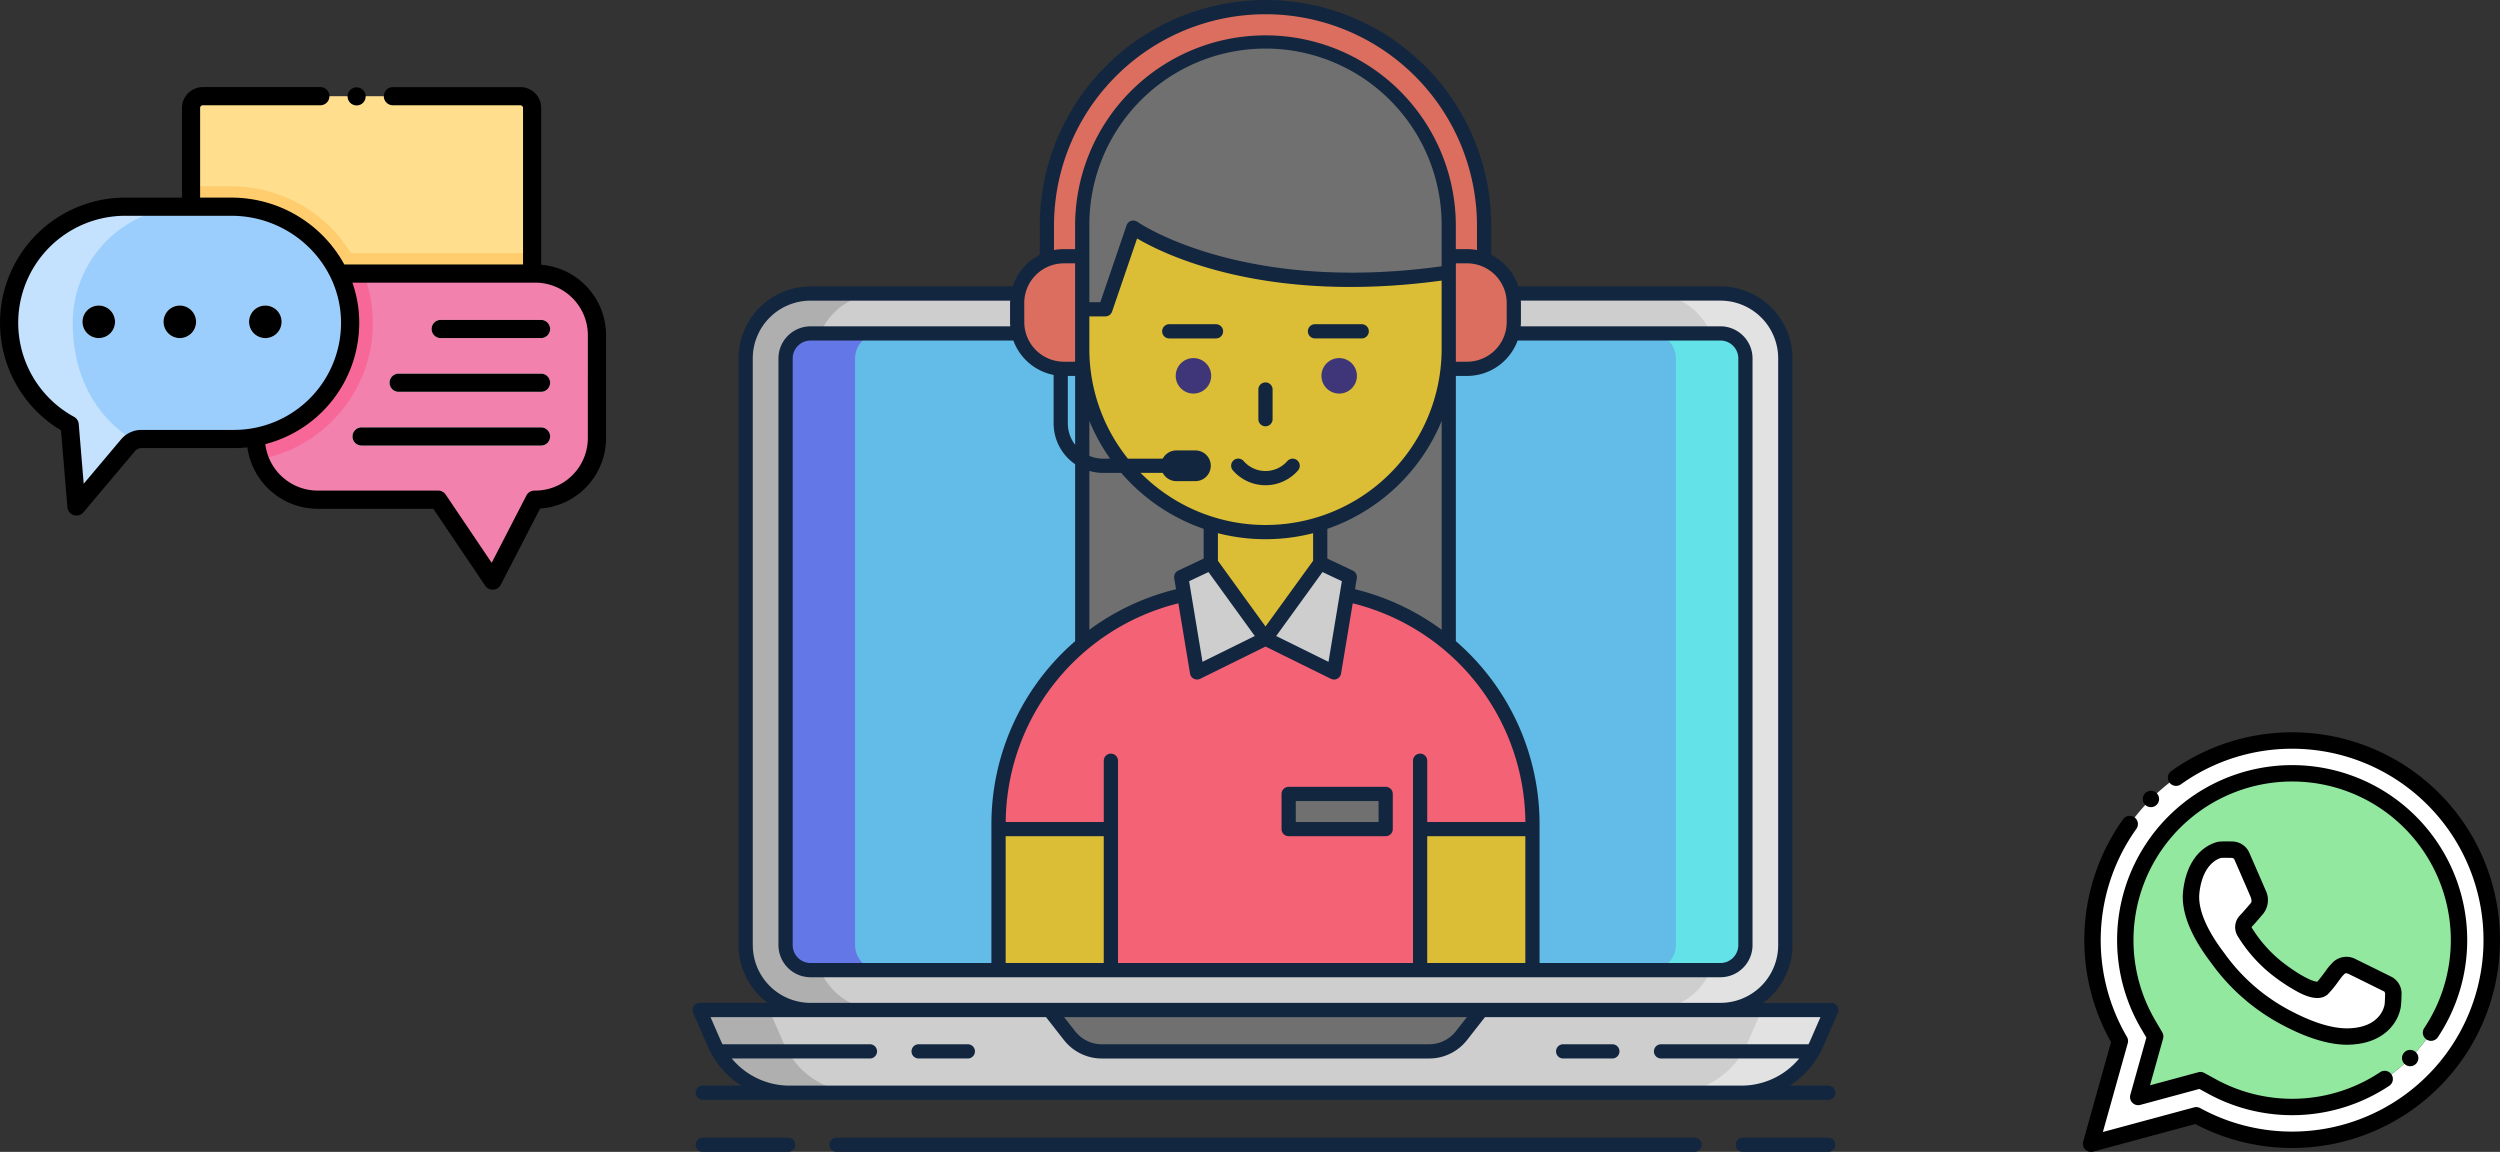 <svg xmlns="http://www.w3.org/2000/svg" width="428.579" height="197.468" viewBox="0 0 428.579 197.468">
  <rect x="0" y="0" width="428.579" height="197.468" fill="#333333" stroke="none"/>
  <g id="Grupo_89360" data-name="Grupo 89360" transform="translate(-711.273 -2938.001)">
    <g id="asistente" transform="translate(822.833 2931.469)">
      <path id="Trazado_133981" data-name="Trazado 133981" d="M29.477,191.266A11.12,11.12,0,0,1,18.37,180.158V79.548A11.12,11.12,0,0,1,29.477,68.441H185.487a11.12,11.12,0,0,1,11.107,11.107v100.61a11.12,11.12,0,0,1-11.107,11.107Z" transform="translate(-2.097 -11.587)" fill="#cecece"/>
      <g id="Grupo_89344" data-name="Grupo 89344" transform="translate(171.467 56.854)">
        <path id="Trazado_133982" data-name="Trazado 133982" d="M221.22,68.441H209.3a11.12,11.12,0,0,1,11.107,11.107v100.61A11.12,11.12,0,0,1,209.3,191.266H221.22a11.12,11.12,0,0,0,11.107-11.107V79.548A11.12,11.12,0,0,0,221.22,68.441Z" transform="translate(-209.298 -68.441)" fill="#e2e2e2"/>
      </g>
      <g id="Grupo_89345" data-name="Grupo 89345" transform="translate(16.273 56.854)">
        <path id="Trazado_133983" data-name="Trazado 133983" d="M29.477,68.441H41.4A11.12,11.12,0,0,0,30.292,79.548v100.61A11.12,11.12,0,0,0,41.4,191.266H29.477A11.12,11.12,0,0,1,18.37,180.158V79.548A11.12,11.12,0,0,1,29.477,68.441Z" transform="translate(-18.37 -68.441)" fill="#afafaf"/>
      </g>
      <path id="Trazado_133984" data-name="Trazado 133984" d="M191.332,81.142V181.713A4.292,4.292,0,0,1,187.04,186H31.071a4.292,4.292,0,0,1-4.292-4.292V81.142a4.292,4.292,0,0,1,4.292-4.292H187.04a4.292,4.292,0,0,1,4.292,4.292Z" transform="translate(-3.671 -13.161)" fill="#63bce7"/>
      <g id="Grupo_89346" data-name="Grupo 89346" transform="translate(171.448 63.689)">
        <path id="Trazado_133985" data-name="Trazado 133985" d="M221.2,76.85H209.274a4.292,4.292,0,0,1,4.292,4.292V181.713A4.292,4.292,0,0,1,209.274,186H221.2a4.292,4.292,0,0,0,4.292-4.292V81.142A4.292,4.292,0,0,0,221.2,76.85Z" transform="translate(-209.274 -76.85)" fill="#63e2e7"/>
      </g>
      <g id="Grupo_89347" data-name="Grupo 89347" transform="translate(23.108 63.689)">
        <path id="Trazado_133986" data-name="Trazado 133986" d="M31.071,76.85H42.993A4.292,4.292,0,0,0,38.7,81.142V181.713A4.292,4.292,0,0,0,42.993,186H31.071a4.292,4.292,0,0,1-4.292-4.292V81.142a4.292,4.292,0,0,1,4.292-4.292Z" transform="translate(-26.779 -76.85)" fill="#6377e7"/>
      </g>
      <path id="Trazado_133987" data-name="Trazado 133987" d="M105.666,219.547h-97l2.482,5.709a14.089,14.089,0,0,0,12.921,8.472H187.262a14.089,14.089,0,0,0,12.921-8.472l2.482-5.709Z" transform="translate(-0.281 -39.868)" fill="#cecece"/>
      <g id="Grupo_89348" data-name="Grupo 89348" transform="translate(175.06 179.679)">
        <path id="Trazado_133988" data-name="Trazado 133988" d="M229.12,219.547l-2.482,5.709a14.089,14.089,0,0,1-12.921,8.472H225.64a14.089,14.089,0,0,0,12.921-8.472l2.482-5.709Z" transform="translate(-213.718 -219.547)" fill="#e2e2e2"/>
      </g>
      <g id="Grupo_89349" data-name="Grupo 89349" transform="translate(8.385 179.679)">
        <path id="Trazado_133989" data-name="Trazado 133989" d="M20.588,219.547l2.482,5.709a14.089,14.089,0,0,0,12.921,8.472H24.068a14.089,14.089,0,0,1-12.921-8.472l-2.482-5.709Z" transform="translate(-8.666 -219.547)" fill="#afafaf"/>
      </g>
      <path id="Trazado_133990" data-name="Trazado 133990" d="M82.442,219.547l3.43,4.38a7.071,7.071,0,0,0,5.568,2.712h56.066a7.071,7.071,0,0,0,5.568-2.712l3.431-4.38Z" transform="translate(-14.088 -39.868)" fill="#707070"/>
      <g id="Grupo_89357" data-name="Grupo 89357" transform="translate(7.167 6.532)">
        <path id="Trazado_133991" data-name="Trazado 133991" d="M81.895,65.895V45.508a37.476,37.476,0,1,1,74.952,0V58.75l-5.178.763a121.265,121.265,0,0,1-17.591,1.332c-15.913,0-27.268-3.5-33.916-6.372l-3.9,11.421Z" transform="translate(-21.153 -6.813)" fill="#db6e5f"/>
        <g id="Grupo_89354" data-name="Grupo 89354" transform="translate(52.453 7.282)">
          <g id="Grupo_89353" data-name="Grupo 89353">
            <g id="Grupo_89351" data-name="Grupo 89351">
              <path id="Trazado_133992" data-name="Trazado 133992" d="M89.352,69.4H152.18v62.828H89.352Z" transform="translate(-75.002 -25.581)" fill="#707070"/>
              <path id="Trazado_133993" data-name="Trazado 133993" d="M163.227,196.1H71.7V171.22A40.406,40.406,0,0,1,112.1,130.814h10.716a40.406,40.406,0,0,1,40.406,40.406Z" transform="translate(-71.698 -37.075)" fill="#f46275"/>
              <path id="Trazado_133994" data-name="Trazado 133994" d="M125.84,134.067a9.379,9.379,0,0,1-9.379-9.379V112.372a9.379,9.379,0,1,1,18.759,0v12.315A9.38,9.38,0,0,1,125.84,134.067Z" transform="translate(-80.076 -31.868)" fill="#dbbe36"/>
              <path id="Trazado_133995" data-name="Trazado 133995" d="M120.767,101.622A31.415,31.415,0,0,1,89.352,70.208V58.625a31.414,31.414,0,0,1,62.828,0V70.208a31.412,31.412,0,0,1-31.413,31.414Z" transform="translate(-75.002 -17.685)" fill="#dbbe36"/>
              <g id="Grupo_89350" data-name="Grupo 89350" transform="translate(30.373 54.105)">
                <circle id="Elipse_4550" data-name="Elipse 4550" cx="3.042" cy="3.042" r="3.042" fill="#3f3679"/>
                <circle id="Elipse_4551" data-name="Elipse 4551" cx="3.042" cy="3.042" r="3.042" transform="translate(24.983)" fill="#3f3679"/>
              </g>
              <path id="Trazado_133996" data-name="Trazado 133996" d="M71.7,181.394H90.955v24.177H71.7Z" transform="translate(-71.698 -46.541)" fill="#dbbe36"/>
              <path id="Trazado_133997" data-name="Trazado 133997" d="M160.612,181.394h19.257v24.177H160.612Z" transform="translate(-88.339 -46.541)" fill="#dbbe36"/>
              <path id="Trazado_133998" data-name="Trazado 133998" d="M89.352,61.229h3.967l4.785-14s18.187,12.966,54.077,7.68V46.9a31.414,31.414,0,0,0-62.828,0V61.229Z" transform="translate(-75.002 -15.491)" fill="#707070"/>
            </g>
            <g id="Grupo_89352" data-name="Grupo 89352" transform="translate(31.317 89.247)">
              <path id="Trazado_133999" data-name="Trazado 133999" d="M115.294,125.287l9.379,12.953-11.736,5.79-2.712-16.349Z" transform="translate(-110.226 -125.287)" fill="#cecece"/>
              <path id="Trazado_134000" data-name="Trazado 134000" d="M137.379,125.287,128,138.24l11.736,5.79,2.712-16.349Z" transform="translate(-113.553 -125.287)" fill="#cecece"/>
            </g>
          </g>
          <path id="Trazado_134001" data-name="Trazado 134001" d="M132.889,173.974h16.629v6.031H132.889Z" transform="translate(-83.151 -45.153)" fill="#707070"/>
        </g>
        <path id="Trazado_134002" data-name="Trazado 134002" d="M83.637,79.875h3.147v-19.3H83.637a8.01,8.01,0,0,0-8.011,8.011v3.281A8.011,8.011,0,0,0,83.637,79.875Z" transform="translate(-19.98 -16.646)" fill="#db6e5f"/>
        <path id="Trazado_134003" data-name="Trazado 134003" d="M169.794,79.875h-3.146v-19.3h3.146a8.01,8.01,0,0,1,8.011,8.011v3.281A8.011,8.011,0,0,1,169.794,79.875Z" transform="translate(-37.016 -16.646)" fill="#db6e5f"/>
        <g id="Grupo_89356" data-name="Grupo 89356">
          <g id="Grupo_89355" data-name="Grupo 89355">
            <path id="Trazado_134004" data-name="Trazado 134004" d="M201.02,185.875l2.482-5.709a1.22,1.22,0,0,0-1.118-1.705H190.718a12.3,12.3,0,0,0,5-9.887V67.962A12.341,12.341,0,0,0,183.39,55.635H148.726a9.265,9.265,0,0,0-4.646-5.406v-5a38.694,38.694,0,1,0-77.389,0v5a9.268,9.268,0,0,0-4.646,5.406H27.38A12.341,12.341,0,0,0,15.054,67.962v100.61a12.3,12.3,0,0,0,5,9.887H8.386a1.22,1.22,0,0,0-1.118,1.705l2.482,5.709a15.285,15.285,0,0,0,5.755,6.767H8.917a1.219,1.219,0,0,0,0,2.439H201.853a1.219,1.219,0,0,0,0-2.439h-6.587a15.28,15.28,0,0,0,5.755-6.767ZM80.1,171.625V136.948a1.219,1.219,0,0,0-2.439,0v10.5H60.851a38.964,38.964,0,0,1,29.6-37.488l2,12.043a1.217,1.217,0,0,0,.646.886,1.221,1.221,0,0,0,1.1.008l11.2-5.525,11.2,5.524a1.214,1.214,0,0,0,.54.126,1.233,1.233,0,0,0,.557-.134,1.217,1.217,0,0,0,.646-.886l2-12.042a38.969,38.969,0,0,1,29.6,37.487H133.112v-10.5a1.219,1.219,0,1,0-2.439,0v34.677H80.1Zm-19.257,0V149.887H77.657v21.739Zm-33.439,0a3.076,3.076,0,0,1-3.072-3.073V67.981A3.075,3.075,0,0,1,27.4,64.909H62.164a9.25,9.25,0,0,0,6.9,5.9v8.31a8.481,8.481,0,0,0,3.69,6.994v30.336A41.467,41.467,0,0,0,58.4,147.96v23.665h-31Zm93.32-64.079.314-1.894a1.219,1.219,0,0,0-.682-1.3l-4.369-2.063V97.193a32.79,32.79,0,0,0,19.6-18.5v35.8a41.68,41.68,0,0,0-14.859-6.951Zm-15.336,6.388-8.16-11.268V97.937a32.743,32.743,0,0,0,16.32,0v4.728Zm-14.968-9.583a1.219,1.219,0,0,0-.682,1.3l.314,1.894a41.687,41.687,0,0,0-14.86,6.948V87.261a8.455,8.455,0,0,0,2.356.34H80.66a32.735,32.735,0,0,0,14.126,9.594v5.094Zm45.161-49.718c0,.041,0,3,0,3v8.7A30.178,30.178,0,0,1,83.971,87.6h9.066a1.219,1.219,0,0,0,0-2.439H81.8a30.041,30.041,0,0,1-6.612-18.825V60.772h2.747a1.218,1.218,0,0,0,1.153-.825l4.285-12.533C88.188,50.252,105.545,58.719,135.578,54.633ZM78.753,85.162H77.547a6.021,6.021,0,0,1-2.356-.478V78.7A32.606,32.606,0,0,0,78.753,85.162ZM95.611,104.6l7.94,10.964-8.966,4.424-2.292-13.821Zm19.547,0,3.32,1.568-2.292,13.821-8.966-4.424Zm20.421-54.137v1.719c-34.226,4.741-51.974-7.49-52.149-7.615a1.22,1.22,0,0,0-1.861.6l-4.5,13.172H75.19V45.227a30.195,30.195,0,1,1,60.389,0v5.231ZM72.752,82.785A6.006,6.006,0,0,1,71.5,79.115V70.979h1.252Zm60.36,67.1h16.818v21.739H133.112Zm19.257-1.219v-.707a41.472,41.472,0,0,0-14.35-31.513V70.979h1.927a9.236,9.236,0,0,0,8.661-6.07H183.37a3.075,3.075,0,0,1,3.072,3.072V168.552a3.076,3.076,0,0,1-3.072,3.073h-31Zm-5.632-90.2V61.75a6.8,6.8,0,0,1-6.79,6.79h-1.927V51.678h1.927a6.8,6.8,0,0,1,6.79,6.791ZM69.129,45.228a36.256,36.256,0,1,1,72.512,0V49.4a9.253,9.253,0,0,0-1.7-.163h-1.927V45.226a32.633,32.633,0,1,0-65.266,0v4.013H70.825a9.182,9.182,0,0,0-1.7.163Zm-5.1,13.241a6.8,6.8,0,0,1,6.79-6.79h1.927V68.541H70.824a6.8,6.8,0,0,1-6.79-6.79Zm-46.541,110.1V67.962a9.9,9.9,0,0,1,9.887-9.888H61.614c-.006.132-.02.262-.02.4v3.281c0,.243.018.482.037.721H27.4a5.516,5.516,0,0,0-5.51,5.51V168.552a5.517,5.517,0,0,0,5.51,5.511H183.37a5.517,5.517,0,0,0,5.51-5.511V67.981a5.516,5.516,0,0,0-5.51-5.51H149.139c.019-.238.037-.477.037-.721V58.469c0-.133-.015-.263-.02-.4H183.39a9.9,9.9,0,0,1,9.887,9.888v100.61a9.9,9.9,0,0,1-9.887,9.887H27.38a9.9,9.9,0,0,1-9.887-9.887ZM139.913,180.9l-1.886,2.409a5.818,5.818,0,0,1-4.609,2.243H77.352a5.819,5.819,0,0,1-4.609-2.243L70.858,180.9Zm47.069,11.743H23.788a12.862,12.862,0,0,1-9.9-4.653H37.575a1.219,1.219,0,0,0,0-2.439H12.3c-.107-.214-.215-.427-.311-.648l-1.741-4H67.76l3.064,3.912a8.241,8.241,0,0,0,6.528,3.178h56.066a8.241,8.241,0,0,0,6.528-3.178l3.064-3.912h57.515l-1.741,4c-.1.22-.2.434-.311.648H173.194a1.219,1.219,0,0,0,0,2.439h23.687A12.856,12.856,0,0,1,186.982,192.641Z" transform="translate(-7.167 -6.532)" fill="#12263f"/>
            <path id="Trazado_134005" data-name="Trazado 134005" d="M63,226.771H54.564a1.219,1.219,0,1,0,0,2.439H63a1.219,1.219,0,1,0,0-2.439Z" transform="translate(-15.81 -47.752)" fill="#12263f"/>
            <path id="Trazado_134006" data-name="Trazado 134006" d="M198.932,226.771H190.5a1.219,1.219,0,1,0,0,2.439h8.433a1.219,1.219,0,1,0,0-2.439Z" transform="translate(-41.252 -47.752)" fill="#12263f"/>
            <path id="Trazado_134007" data-name="Trazado 134007" d="M23.673,246.468H9.039a1.219,1.219,0,0,0,0,2.439H23.673a1.219,1.219,0,0,0,0-2.439Z" transform="translate(-7.289 -51.439)" fill="#12263f"/>
            <path id="Trazado_134008" data-name="Trazado 134008" d="M243.03,246.468H228.4a1.219,1.219,0,0,0,0,2.439H243.03a1.219,1.219,0,0,0,0-2.439Z" transform="translate(-48.344 -51.439)" fill="#12263f"/>
            <path id="Trazado_134009" data-name="Trazado 134009" d="M184.33,246.468H37.24a1.219,1.219,0,1,0,0,2.439H184.331a1.219,1.219,0,1,0,0-2.439Z" transform="translate(-12.568 -51.439)" fill="#12263f"/>
            <path id="Trazado_134010" data-name="Trazado 134010" d="M127.719,94.709a1.22,1.22,0,0,0,1.219-1.219V88.4a1.219,1.219,0,0,0-2.439,0V93.49A1.22,1.22,0,0,0,127.719,94.709Z" transform="translate(-29.502 -21.626)" fill="#12263f"/>
            <path id="Trazado_134011" data-name="Trazado 134011" d="M130.388,103.682a4.963,4.963,0,0,1-7.483,0,1.219,1.219,0,1,0-1.834,1.606,7.4,7.4,0,0,0,11.149,0,1.218,1.218,0,1,0-1.832-1.606Z" transform="translate(-28.429 -24.637)" fill="#12263f"/>
            <path id="Trazado_134012" data-name="Trazado 134012" d="M115.435,74.908h-8.01a1.219,1.219,0,1,0,0,2.439h8.01a1.219,1.219,0,1,0,0-2.439Z" transform="translate(-25.703 -19.329)" fill="#12263f"/>
            <path id="Trazado_134013" data-name="Trazado 134013" d="M136.94,76.127a1.22,1.22,0,0,0,1.219,1.219h8.01a1.219,1.219,0,0,0,0-2.439h-8.01A1.22,1.22,0,0,0,136.94,76.127Z" transform="translate(-31.456 -19.329)" fill="#12263f"/>
            <path id="Trazado_134014" data-name="Trazado 134014" d="M149.238,172.475h-16.63a1.22,1.22,0,0,0-1.219,1.219v6.031a1.22,1.22,0,0,0,1.219,1.219h16.63a1.22,1.22,0,0,0,1.219-1.219v-6.031A1.219,1.219,0,0,0,149.238,172.475Zm-1.219,6.031H133.828v-3.593h14.191Z" transform="translate(-30.417 -37.59)" fill="#12263f"/>
          </g>
          <path id="Trazado_134015" data-name="Trazado 134015" d="M111.864,106.793h-3.27a2.632,2.632,0,1,1,0-5.264h3.27a2.632,2.632,0,0,1,0,5.264Z" transform="translate(-25.658 -24.312)" fill="#12263f"/>
        </g>
      </g>
    </g>
    <g id="globos-de-texto" transform="translate(711.281 2918.783)">
      <path id="Trazado_134016" data-name="Trazado 134016" d="M184.566,42.163V70.552H126.1V42.163a2.02,2.02,0,0,1,2.016-2.013H182.55a2.019,2.019,0,0,1,2.016,2.013Z" transform="translate(-93.354 -4.442)" fill="#ffdf8e"/>
      <path id="Trazado_134017" data-name="Trazado 134017" d="M184.566,111.047v3.506H126.1V99.591h6.906a24.04,24.04,0,0,1,20.49,11.457Z" transform="translate(-93.354 -48.444)" fill="#ffcd6e"/>
      <path id="Trazado_134018" data-name="Trazado 134018" d="M227.373,167.634v17.9a10.565,10.565,0,0,1-10.709,10.436L209.5,209.835l-9.353-13.862H179.619a10.7,10.7,0,0,1-10.085-6.914,10.23,10.23,0,0,1-.623-3.522v-18.8a9.537,9.537,0,0,1,9.537-9.537h38.217a10.57,10.57,0,0,1,10.709,10.434Z" transform="translate(-125.045 -91.09)" fill="#f281ad"/>
      <path id="Trazado_134019" data-name="Trazado 134019" d="M181.984,182.488a23.69,23.69,0,0,1-12.454,6.571,10.23,10.23,0,0,1-.623-3.522v-18.8a9.537,9.537,0,0,1,9.537-9.537h8.919a23.116,23.116,0,0,1,1.587,8.1v0a23.659,23.659,0,0,1-6.966,17.189Z" transform="translate(-125.042 -91.091)" fill="#f76898"/>
      <g id="Grupo_89358" data-name="Grupo 89358" transform="translate(60.42 74.061)">
        <path id="Trazado_134020" data-name="Trazado 134020" d="M264.968,261.867H234.207a1.558,1.558,0,1,1,0-3.117h30.761a1.558,1.558,0,1,1,0,3.117Z" transform="translate(-232.649 -240.325)" fill="#fff"/>
        <path id="Trazado_134021" data-name="Trazado 134021" d="M283.078,226.4H258.671a1.558,1.558,0,0,1,0-3.117h24.407a1.558,1.558,0,1,1,0,3.117Z" transform="translate(-250.759 -214.068)" fill="#fff"/>
        <path id="Trazado_134022" data-name="Trazado 134022" d="M303.61,190.928h-17.2a1.558,1.558,0,0,1,0-3.117h17.2a1.558,1.558,0,1,1,0,3.117Z" transform="translate(-271.291 -187.811)" fill="#fff"/>
      </g>
      <path id="Trazado_134023" data-name="Trazado 134023" d="M64.45,132.7a19.908,19.908,0,0,1-19.908,20.21H28.691a3.058,3.058,0,0,0-1.192.244,3.024,3.024,0,0,0-1.13.836l-8.833,10.491-1.161-13.992v-.008A19.91,19.91,0,0,1,25.9,113.09H44.091C55.046,113.09,64.29,121.747,64.45,132.7Z" transform="translate(-4.438 -58.437)" fill="#c4e2fe"/>
      <path id="Trazado_134024" data-name="Trazado 134024" d="M95.543,132.7a19.908,19.908,0,0,1-19.908,20.21H59.784a3.058,3.058,0,0,0-1.192.244s-10.6-5.1-10.6-20.155A19.9,19.9,0,0,1,67.9,113.09h7.285C86.139,113.09,95.383,121.747,95.543,132.7Z" transform="translate(-35.531 -58.437)" fill="#9ccefd"/>
      <path id="Trazado_134025" data-name="Trazado 134025" d="M59.993,181.128a2.788,2.788,0,1,1-2.79-2.787A2.788,2.788,0,0,1,59.993,181.128Z" transform="translate(-40.289 -106.74)" fill="#fff"/>
      <path id="Trazado_134026" data-name="Trazado 134026" d="M113.493,181.128a2.788,2.788,0,1,1-2.79-2.787A2.788,2.788,0,0,1,113.493,181.128Z" transform="translate(-79.893 -106.74)" fill="#fff"/>
      <path id="Trazado_134027" data-name="Trazado 134027" d="M169.963,181.128a2.788,2.788,0,1,1-2.79-2.787A2.788,2.788,0,0,1,169.963,181.128Z" transform="translate(-121.696 -106.74)" fill="#fff"/>
      <path id="Trazado_134028" data-name="Trazado 134028" d="M92.77,64.606V37.721A3.571,3.571,0,0,0,89.2,34.15H67.348a1.558,1.558,0,0,0,0,3.117H89.2a.458.458,0,0,1,.457.457V64.552H59.016A22.065,22.065,0,0,0,39.653,53.095H34.3V37.721a.456.456,0,0,1,.455-.455H54.907a1.558,1.558,0,1,0,0-3.117H34.762a3.584,3.584,0,0,0-3.574,3.574V53.095H21.464A21.468,21.468,0,0,0,10.448,92.99l1.1,13.184a1.558,1.558,0,0,0,2.743.875l8.836-10.491a1.478,1.478,0,0,1,1.13-.525H40.1a21.7,21.7,0,0,0,2.3-.125,12.188,12.188,0,0,0,12.174,10.53h19.7l8.891,13.179a1.558,1.558,0,0,0,2.675-.158L92.588,106.4a12.119,12.119,0,0,0,11.3-11.955v-17.9A12.115,12.115,0,0,0,92.77,64.606ZM40.1,92.917H24.253a4.584,4.584,0,0,0-3.514,1.634l-6.4,7.6-.844-10.187a1.557,1.557,0,0,0-.81-1.288,18.352,18.352,0,0,1,8.782-34.466H39.653c10.22,0,18.657,8.109,18.8,18.075A18.347,18.347,0,0,1,40.1,92.917Zm60.665,1.53a9.024,9.024,0,0,1-9.15,8.875,1.562,1.562,0,0,0-1.384.844L84.282,115.7,76.4,104.01a1.56,1.56,0,0,0-1.291-.688H54.574a9.062,9.062,0,0,1-9.1-7.963,21.478,21.478,0,0,0,16.1-21.116,20.6,20.6,0,0,0-.327-3.371,21.029,21.029,0,0,0-.844-3.2H91.62a9.026,9.026,0,0,1,9.15,8.875Z" transform="translate(0)"/>
      <path id="Trazado_134029" data-name="Trazado 134029" d="M60,181.128a2.788,2.788,0,1,1-2.79-2.787A2.788,2.788,0,0,1,60,181.128Z" transform="translate(-40.291 -106.74)"/>
      <path id="Trazado_134030" data-name="Trazado 134030" d="M113.5,181.128a2.788,2.788,0,1,1-2.79-2.787A2.788,2.788,0,0,1,113.5,181.128Z" transform="translate(-79.896 -106.74)"/>
      <path id="Trazado_134031" data-name="Trazado 134031" d="M169.966,181.128a2.788,2.788,0,1,1-2.79-2.787,2.788,2.788,0,0,1,2.79,2.787Z" transform="translate(-121.699 -106.74)"/>
      <path id="Trazado_134032" data-name="Trazado 134032" d="M264.971,258.75H234.21a1.558,1.558,0,0,0,0,3.117h30.761a1.558,1.558,0,1,0,0-3.117Z" transform="translate(-172.231 -166.264)"/>
      <path id="Trazado_134033" data-name="Trazado 134033" d="M283.081,223.28H258.674a1.558,1.558,0,1,0,0,3.117h24.407a1.558,1.558,0,0,0,0-3.117Z" transform="translate(-190.341 -140.007)"/>
      <path id="Trazado_134034" data-name="Trazado 134034" d="M303.612,187.811h-17.2a1.558,1.558,0,1,0,0,3.117h17.2a1.558,1.558,0,0,0,0-3.117Z" transform="translate(-210.872 -113.75)"/>
      <circle id="Elipse_4552" data-name="Elipse 4552" cx="1.554" cy="1.554" r="1.554" transform="translate(59.573 34.189)"/>
    </g>
    <g id="whatsapp" transform="translate(1067.849 3063.539)">
      <g id="Grupo_89359" data-name="Grupo 89359" transform="translate(1.904 1.405)">
        <path id="Trazado_134035" data-name="Trazado 134035" d="M44.969,15.62a28.606,28.606,0,1,1-13.739,53.7l-1.984-1.089L18.579,71.115l2.908-10.377-1.21-2.061A28.611,28.611,0,0,1,44.969,15.62ZM28.526,74.248A34.222,34.222,0,1,0,15.431,61.522L10.5,79.12Zm0,0" transform="translate(-10.5 -10)" fill="#fff" fill-rule="evenodd"/>
        <path id="Trazado_134036" data-name="Trazado 134036" d="M109.442,78.606a28.606,28.606,0,1,0-53.3,14.452l1.209,2.061L54.447,105.5l10.666-2.883L67.1,103.7a28.614,28.614,0,0,0,42.344-25.1ZM72.675,77.147a24.014,24.014,0,0,0,5.61,6.342c2.508,1.942,6.443,4.494,7.722,3.362.6-.534,2.265-2.941,2.486-3.113a2.01,2.01,0,0,1,2.7-.56c1.74.844,6.08,3,6.08,3a1.805,1.805,0,0,1,.9,1.854,17.2,17.2,0,0,1-.1,1.851s-.631,5.054-7.529,5.255c-3.123.091-6.738-1.182-9.942-2.816A33.9,33.9,0,0,1,68.062,81.656c-2.48-3.255-4.958-7.531-4.52-11.333.76-6.6,4.954-7.2,4.954-7.2a17.44,17.44,0,0,1,1.854-.015,1.8,1.8,0,0,1,1.808.988s2.037,4.651,2.8,6.429-.061,2.553-.243,2.766-1.276,1.5-1.839,2.082A1.519,1.519,0,0,0,72.675,77.147Zm0,0" transform="translate(-46.368 -44.38)" fill="#92e89f" fill-rule="evenodd"/>
        <path id="Trazado_134037" data-name="Trazado 134037" d="M143.846,150.63c-.76-1.778-2.8-6.428-2.8-6.428a1.8,1.8,0,0,0-1.809-.988,17.449,17.449,0,0,0-1.854.015s-4.194.608-4.954,7.2c-.438,3.8,2.04,8.077,4.52,11.333A33.91,33.91,0,0,0,149.49,172.43c3.2,1.634,6.82,2.907,9.943,2.816,6.9-.2,7.529-5.255,7.529-5.255a17.427,17.427,0,0,0,.1-1.852,1.8,1.8,0,0,0-.9-1.853s-4.341-2.153-6.081-3a2.009,2.009,0,0,0-2.7.559c-.221.172-1.883,2.579-2.487,3.113-1.279,1.132-5.214-1.42-7.722-3.362a24.022,24.022,0,0,1-5.61-6.342,1.518,1.518,0,0,1,.2-1.779c.563-.577,1.657-1.869,1.839-2.082S144.606,152.409,143.846,150.63Zm0,0" transform="translate(-115.259 -124.49)" fill="#fff" fill-rule="evenodd"/>
      </g>
      <path id="Trazado_134038" data-name="Trazado 134038" d="M61.568,10.436A35.634,35.634,0,0,0,15.655,6.641,1.4,1.4,0,1,0,17.29,8.925a32.818,32.818,0,1,1,3.316,55.5,1.409,1.409,0,0,0-1.043-.125L3.924,68.523,8.188,53.306a1.4,1.4,0,0,0-.141-1.09A32.837,32.837,0,0,1,9.668,16.548a1.4,1.4,0,0,0-2.285-1.635,35.648,35.648,0,0,0-2.06,38.2L.552,70.146a1.4,1.4,0,0,0,1.719,1.735l17.486-4.726a35.634,35.634,0,0,0,41.811-56.72Zm0,0" transform="translate(0)"/>
      <path id="Trazado_134039" data-name="Trazado 134039" d="M95.27,87.041a1.405,1.405,0,0,0,1.949-.389,30.01,30.01,0,1,0-50.88-1.478l.907,1.545-2.747,9.8a1.4,1.4,0,0,0,1.719,1.735l10.12-2.735,1.488.817a30.037,30.037,0,0,0,31.057-1.351,1.4,1.4,0,0,0-1.56-2.337,27.229,27.229,0,0,1-28.145,1.225l-1.984-1.09a1.408,1.408,0,0,0-1.043-.125L47.871,94.9l2.241-8a1.405,1.405,0,0,0-.141-1.09l-1.21-2.061a27.2,27.2,0,1,1,46.119,1.341A1.4,1.4,0,0,0,95.27,87.041Zm0,0" transform="translate(-35.868 -34.38)"/>
      <path id="Trazado_134040" data-name="Trazado 134040" d="M136,145.8l.093-.108a3.807,3.807,0,0,0,.452-4.214c-.722-1.687-2.609-6-2.788-6.409a3.242,3.242,0,0,0-3.08-1.86,17.732,17.732,0,0,0-2.05.025l-.034,0c-.215.031-5.275.85-6.149,8.434-.4,3.486,1.213,7.64,4.8,12.345a35.286,35.286,0,0,0,13.016,11.063c2.687,1.37,6.613,2.974,10.267,2.974.119,0,.237,0,.355-.005,4.1-.12,6.3-1.825,7.412-3.235a7.092,7.092,0,0,0,1.467-3.227,19.743,19.743,0,0,0,.117-2.01,3.243,3.243,0,0,0-1.711-3.165c-.39-.194-4.413-2.188-6.062-2.988a3.348,3.348,0,0,0-4.224.75l-.022.024a8.94,8.94,0,0,0-.995,1.235c-.369.493-1.1,1.478-1.417,1.807-.661.047-2.87-.926-6-3.351a22.676,22.676,0,0,1-5.248-5.925.274.274,0,0,1-.015-.107C134.664,147.363,135.451,146.449,136,145.8Zm1.723,10.309a31.2,31.2,0,0,0,4.547,2.976c.839.425,3.393,1.721,4.967.328a18.486,18.486,0,0,0,1.876-2.3c.238-.318.53-.708.643-.843.074-.067.134-.133.19-.193.253-.274.368-.4.932-.126,1.692.821,5.915,2.915,6.066,2.99a.818.818,0,0,1,.124.559c-.031,1.165-.077,1.585-.086,1.664a.205.205,0,0,0-.007.043,4.476,4.476,0,0,1-.967,1.962c-1.092,1.3-2.844,2-5.208,2.07-3.161.094-6.781-1.4-9.264-2.663a32.315,32.315,0,0,1-12.058-10.264c-3.086-4.05-4.553-7.619-4.242-10.321.586-5.087,3.374-5.886,3.748-5.97.132-.008.577-.027,1.636,0a.822.822,0,0,1,.553.151c.07.159,2.05,4.683,2.789,6.413.369.864.143,1.119.033,1.241l-.052.058-.081.095c-.812.951-1.383,1.6-1.7,1.921a2.906,2.906,0,0,0-.408,3.461A25.359,25.359,0,0,0,137.724,156.114Zm0,0" transform="translate(-104.762 -114.489)"/>
      <path id="Trazado_134041" data-name="Trazado 134041" d="M74.99,74.162a1.4,1.4,0,1,0-.945-2.444h0a1.4,1.4,0,0,0,.946,2.444Zm0,0" transform="translate(-62.818 -61.328)"/>
      <path id="Trazado_134042" data-name="Trazado 134042" d="M390.2,388.058h0a1.4,1.4,0,1,0,1.985-.1A1.4,1.4,0,0,0,390.2,388.059Zm0,0" transform="translate(-334.635 -333.146)"/>
    </g>
  </g>
</svg>
